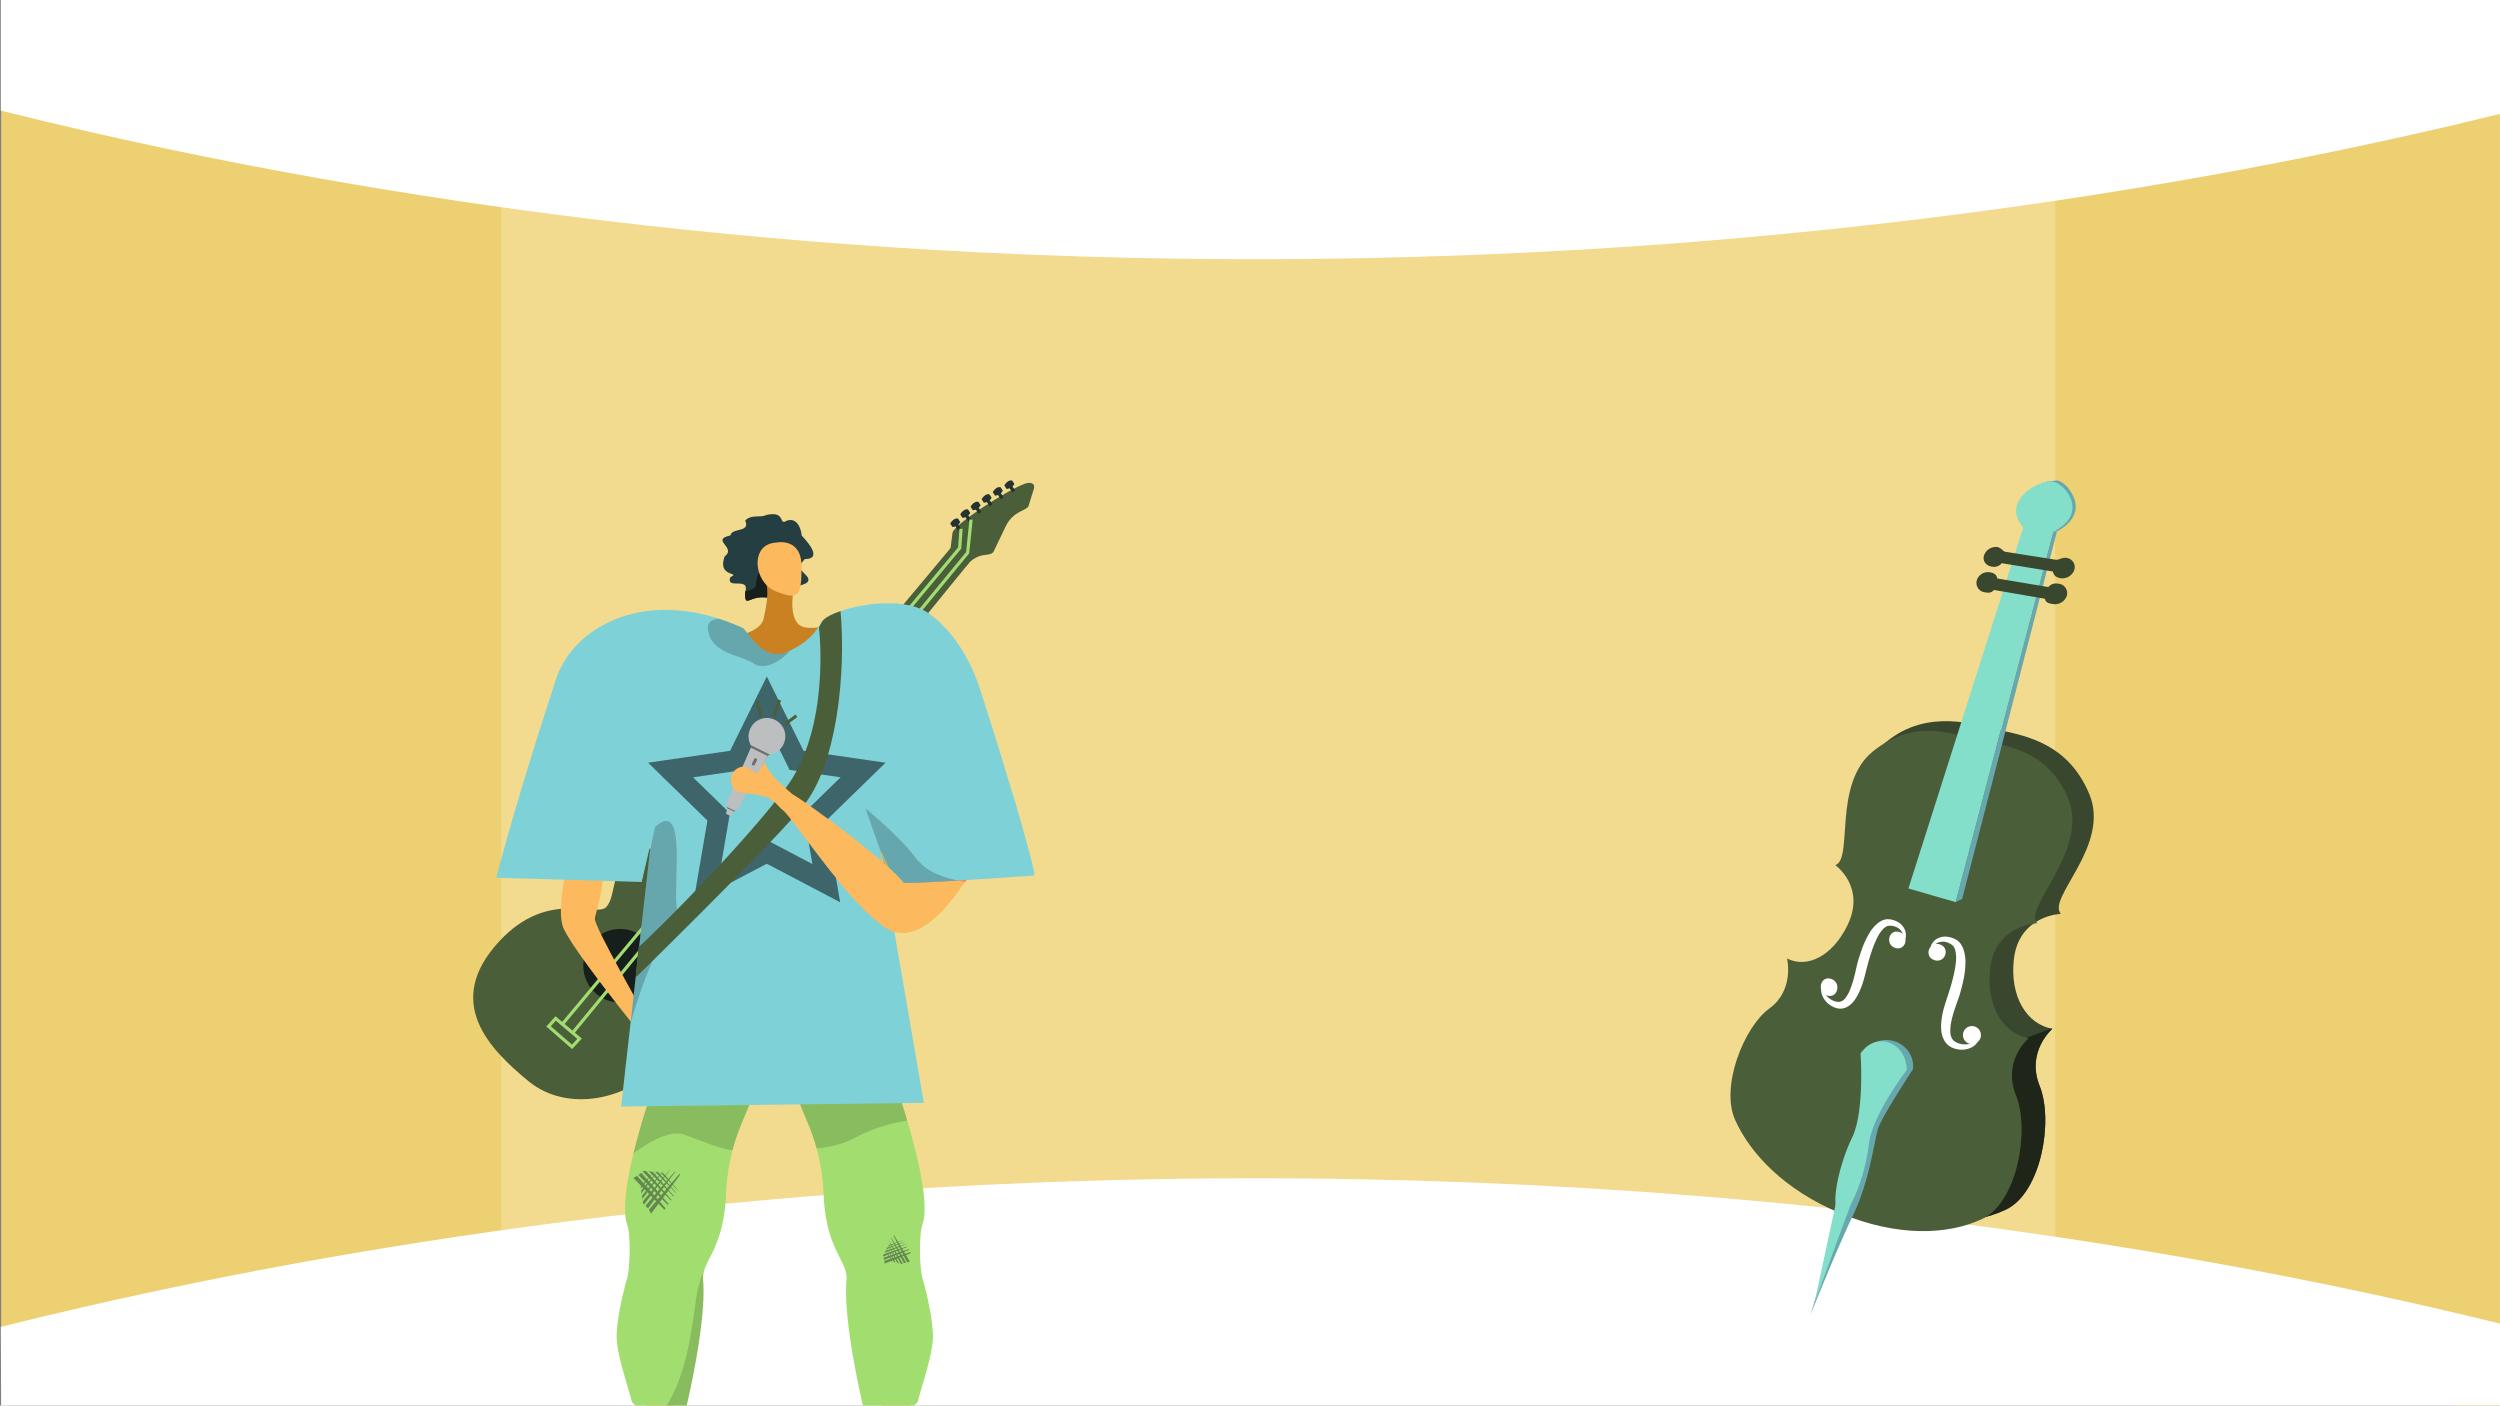 <svg xmlns="http://www.w3.org/2000/svg" xmlns:xlink="http://www.w3.org/1999/xlink" width="1366" height="768" viewBox="0 0 1366 768"><rect x="0" y="0" width="1366" height="768" fill="#808080" stroke="none"/><defs><style>.a,.af,.o,.u{fill:none;}.b{clip-path:url(#a);}.c{fill:#f7d45e;}.d{fill:#ffe182;}.e{fill:#c2c2c2;}.e,.w{opacity:0.2;}.f{fill:#fff;}.g{clip-path:url(#b);}.h{fill:#fcb95d;}.ac,.ad,.h,.i,.j,.k,.m,.o,.p,.q,.r,.s,.t,.u,.v,.w{fill-rule:evenodd;}.i{fill:#a1dd6f;}.ab,.j{opacity:0.15;}.aj,.k{fill:#4a5e3a;}.l,.m{fill:#243330;}.n,.q{fill:#171f1c;}.o{stroke:#a1dd70;stroke-width:1.752px;}.af,.o,.u{stroke-miterlimit:10;}.p{fill:#243e41;}.r{fill:#c98121;}.s{fill:#f7805c;}.t{fill:#7fd1d8;}.u{stroke:#3e6569;stroke-width:11.428px;}.x{fill:#6d6e71;}.y{fill:#bcbec0;}.z{fill:#e6e7e8;}.aa{opacity:0.5;}.ac,.ae{fill:#d1d3d4;}.ad{fill:#36a5ad;}.af{stroke:#4a5e3a;stroke-width:1.678px;}.ag{fill:#66a8ad;}.ah{fill:#39472e;}.ai{fill:#1f2619;}.ak{fill:#83deca;}</style><clipPath id="a"><rect class="a" width="1366" height="768"/></clipPath><clipPath id="b"><rect class="a" width="399" height="539" transform="translate(0 0.439)"/></clipPath></defs><g class="b"><path class="c" d="M1366.449,16.872V775.336l-242.228-67.586-32.991-6.263,1.636-558.092,29.007-38.07Z"/><path class="c" d="M316.745,125.142,300.694,681.513.649,755.911V5.858L299.494,99.429Z"/><path class="d" d="M698.426,88.742H273.818V706.126h849.165V88.742Z"/><path class="e" d="M1122.883,103.978V87.952H273.718v2.622L.549,5.858v742.9l273.169-67.088V699.45h841.85l8.552,1.608L1366.349,768V16.767Z"/><path class="f" d="M.449,60.451c121.657,30.38,335.7,73.888,615,80.372,352.972,8.194,622.429-47.1,751-78.7V-.329H.449Z"/><path class="f" d="M.449,725c121.657-30.38,335.7-73.888,615-80.372,352.972-8.194,622.429,47.1,751,78.7V772.1L.649,774.944Z"/></g><g transform="translate(0 59.561)"><g class="g" transform="translate(223 169)"><g transform="translate(35.552 33.926)"><path class="h" d="M510.74,765.469s-1.184,16.64-2.964,22.042,11.3,3.723,11.876,3.928,10.694-6.465,10.694-6.465-6.478-1.97-4.359-22.555S510.74,765.469,510.74,765.469Z" transform="translate(-286.851 -261.094)"/><path class="h" d="M382.106,766.965s1.185,16.64,2.964,22.043-11.3,3.723-11.875,3.927-10.7-6.465-10.7-6.465,6.478-1.97,4.359-22.555S382.106,766.965,382.106,766.965Z" transform="translate(-272.423 -261.243)"/><path class="i" d="M423.1,579.345c-1.346,6.307-6.61,14.479-10.289,28.506a116.13,116.13,0,0,0-3.572,24.494c-1.159,26.231-10.325,34.086-12.2,42.316a12.581,12.581,0,0,0-.3,3.939c2.052,23.89-9.44,70.728-9.44,70.728s-2.448.209-5.933.324c-8.316.273-22.551-.014-23.717-5.04-1.663-7.135-8.129-25.1-8.129-35.008s4.284-27.3,5.681-31.515,2.311-23.379,0-29.982c-2.635-7.539-.166-23.257,3.542-38.622,4.3-17.8,10.275-35.116,11.939-38.659,0,0,29.8-12.794,36.187-10.332S425.086,570.035,423.1,579.345Z" transform="translate(-271.132 -241.822)"/><path class="i" d="M533.28,709.6c0,9.908-6.466,27.873-8.129,35.008s-29.65,4.716-29.65,4.716-11.491-46.838-9.44-70.728c.872-10.175-11.153-15.942-12.5-46.255a115.349,115.349,0,0,0-3.83-25.467c-3.665-13.436-8.712-21.377-10.03-27.533-1.988-9.31,9.842-16.381,16.229-18.851s36.188,10.332,36.188,10.332a215.532,215.532,0,0,1,7.1,20.83c5.738,19.2,12.075,45.88,8.382,56.45-2.312,6.6-1.4,25.77,0,29.982S533.28,699.7,533.28,709.6Z" transform="translate(-282.066 -241.822)"/><path class="j" d="M424.117,579.345c-1.346,6.307-6.61,14.479-10.289,28.506-7.359-.951-16.878-5.163-26.389-8.54-7.964-2.822-19.592,4.242-27.678,10.175,4.3-17.8,10.275-35.116,11.939-38.659,0,0,29.8-12.794,36.187-10.332S426.1,570.035,424.117,579.345Z" transform="translate(-272.15 -241.822)"/><path class="j" d="M519.218,591.657a89.318,89.318,0,0,0-29.189,9.685c-6.077,3.2-13.155,4.8-20.3,5.537-3.665-13.436-8.712-21.377-10.03-27.533-1.988-9.31,9.842-16.381,16.229-18.851s36.188,10.332,36.188,10.332A215.532,215.532,0,0,1,519.218,591.657Z" transform="translate(-282.066 -241.822)"/><path class="k" d="M385.054,441.364c-6.134-4.818-22.2-16.163-34.813-9.035s-9.35,22.8-14.805,29.418-31.587-10.175-58.571,18.838c-31.064,33.4-5.248,59.217,15.8,76.554,21.663,17.847,56.183,9.951,73.674-11.28,16.6-20.144,3.738-39.7,10.516-47.925s16.949-9.656,21.192-13.868c4.266-4.232,5.421-6.987,2.812-9.136s-8.063,2.178-13.708-3.772c-5.6-5.9-3.474-15.438,1.154-21.056S387.718,443.458,385.054,441.364Z" transform="translate(-262.477 -228.882)"/><path class="k" d="M378.937,434.375l12.357,10.181L544.9,255.932l-9.984-8.225Z" transform="translate(-274.057 -210.752)"/><path class="k" d="M551.847,245.5l1.292-10.1c.559-4.368,30.488-23.788,39.9-26.886,2.618-.861,5.488-.146,4.551,2.869l-2.931,9.427c-.8,2.557-8.306,2.46-12.456,11.1l-6.544,13.631c-1.2,2.49-4.706,1.361-8.265,2.839s-4.779,2.955-6.823,5.268S550.084,249.145,551.847,245.5Z" transform="translate(-291.226 -206.821)"/><rect class="l" width="1.856" height="3.984" transform="matrix(0.841, -0.541, 0.541, 0.841, 292.422, 3.27)"/><path class="m" d="M585.937,211.336a5.252,5.252,0,0,0,4.289-2.7l-1.18-1.836c-.576-.312-2.574-.239-4.3,2.612Z" transform="translate(-294.521 -206.672)"/><rect class="l" width="1.857" height="3.984" transform="matrix(0.841, -0.54, 0.54, 0.841, 286.096, 6.934)"/><path class="m" d="M578.914,215.405a5.257,5.257,0,0,0,4.288-2.7l-1.181-1.838c-.575-.312-2.573-.239-4.3,2.612Z" transform="translate(-293.823 -207.076)"/><rect class="l" width="1.856" height="3.984" transform="translate(280.006 10.808) rotate(-32.695)"/><path class="m" d="M572.151,219.707a5.249,5.249,0,0,0,4.288-2.7l-1.179-1.837c-.577-.313-2.574-.238-4.3,2.613Z" transform="translate(-293.15 -207.504)"/><rect class="l" width="1.856" height="3.984" transform="matrix(0.842, -0.54, 0.54, 0.842, 273.979, 14.903)"/><path class="m" d="M565.458,224.253a5.252,5.252,0,0,0,4.288-2.7l-1.179-1.837c-.576-.312-2.575-.239-4.3,2.613Z" transform="translate(-292.485 -207.956)"/><rect class="l" width="1.856" height="3.984" transform="translate(268.32 19.07) rotate(-32.695)"/><path class="m" d="M559.175,228.881a5.254,5.254,0,0,0,4.288-2.7l-1.179-1.837c-.576-.313-2.575-.239-4.3,2.612Z" transform="translate(-291.86 -208.416)"/><rect class="l" width="1.857" height="3.984" transform="translate(262.849 24.076) rotate(-32.708)"/><path class="m" d="M553.1,234.439a5.246,5.246,0,0,0,4.287-2.7l-1.179-1.837c-.575-.313-2.573-.238-4.3,2.613Z" transform="translate(-291.256 -208.969)"/><circle class="n" cx="20.105" cy="20.105" r="20.105" transform="translate(60.152 245.087)"/><g transform="translate(41.192 21.421)"><path class="o" d="M534.377,236.015l-.75,10.529L316.138,507.191" transform="translate(-309.005 -231.011)"/><path class="o" d="M322.476,511.276,538.62,248.549l1.857-18.091" transform="translate(-309.635 -230.458)"/><path class="o" d="M312.075,533.111l13.065,11.082-4.082,4.451L308.217,537.47Z" transform="translate(-308.217 -260.552)"/></g><path class="h" d="M319.021,440.082c-.339,1.016-5.421,22.714-2.371,32.534s39.3,55.224,46.42,63.356c0,0-2.182-14.266-2.139-15.281s-26.829-47.183-26.7-52.147c.042-1.694,3.816-11.181,5.149-28.462S319.021,440.082,319.021,440.082Z" transform="translate(-267.767 -229.117)"/><path class="p" d="M458.686,251.685c-3.78,4.942-4.82,3.01,1.345,9.567,2.777,4.257-3.817,4.318-8.5,6.569a8.947,8.947,0,0,0-2.655,1.81c-2.324,2.006-6.961,2.435-11.364,3.083-9.37-1.125-11.646,6.313-11.377-3.083.037-.122.086-.244.111-.367,2.3-7.939-10.875-.661-8.184-7.719,6.154-2.789-7.535.269-3.083-11.364,6.557-4.894-8.012-8.943,3.083-11.377.722-4.367,11.035-1.456,8.074-8.074,2.961-3.56,8.551-1.517,11.377-3.083,11.291-2.545,6.557,6.055,11.364,3.083,6.373-2.153,8.037,6.067,8.086,8.074C460.619,242.744,468.436,251.685,458.686,251.685Z" transform="translate(-277.518 -208.71)"/><path class="q" d="M452.9,270.667a8.947,8.947,0,0,0-2.655,1.81c-2.324,2.006-6.96,2.435-11.364,3.083-9.37-1.125-11.646,6.313-11.377-3.083.037-.122.086-.244.111-.367,3.07-.575,5.884-1.7,5.883-4.123,0-10.954,12.976-12.191,12.976-12.191s3.526,7.445,3.746,8.252C450.327,264.465,451.587,267.56,452.9,270.667Z" transform="translate(-278.884 -211.557)"/><path class="r" d="M403.766,299.291s28.985-.413,31.469-11.593,2.9-17.278,0-23.752,16.562,7.19,16.562,7.19-2.07,8.695,0,15.32,6.625,6.759,13.664,6.071,0,21.671,0,21.671-25.215,2.735-27.1,3.645-27.97.332-29.212,0S403.766,299.291,403.766,299.291Z" transform="translate(-276.526 -212.194)"/><path class="s" d="M394.068,495c1.178.089,6.794-2.275,15.774,3.422S428,513.019,434.8,511.65s2.243-9.116-1.688-10.817c-3.538-1.531-10.221-3.522-8.773-6.062s4.6-2.252,7.774.009,5.71.083,4.621-1.185-8.964-5.787-10.864-6.167c-1.4-.281-7.792,1.643-11.146.831s-16.684-5.232-16.684-5.232Z" transform="translate(-275.562 -234.151)"/><path class="h" d="M444.968,244.41s14.078-3.3,14.078,13.091-1.656,18.465-14.078,13.5S430.889,245.153,444.968,244.41Z" transform="translate(-279.634 -210.397)"/><path class="t" d="M570.537,428.787l-.245.022c-2.217.209-19.325,1.8-36.757,3.255-1.887.158-3.781.317-5.66.468-4.111.331-8.15.647-11.924.928-10.138.749-18.368,1.231-20.953,1.058l-3.909-8.69-3.305-7.351-1.512-3.363.144,1.483,1.044,6.063,6.531,37.974,16.1,93.56-165.389,2,5.162-45.772,2.787-24.712,1.907-16.869,6-53.181.447-3.939L355.955,433.5l-79.44-2.311s9.238-37.2,32.653-108.543c8.663-26.411,43.317-47.673,88.988-32.963a119.8,119.8,0,0,1,13.047,5.069c2.246,1.022,10.836,19.311,24.732,12.874.3-.137.591-.274.879-.418,12.686-6.12,15.588-13.1,17.669-15.971,0-.007.007-.014.014-.022.072-.086.137-.172.2-.258,1.462-1.843,5.019-3.795,9.886-5.451,13.22-4.5,36.159-7.194,48.048,1.151S535.476,310.166,541.678,331c10.419,32,21.695,69.389,26.893,89.887.086.339.166.663.245.98C569.91,426.253,570.537,428.787,570.537,428.787Z" transform="translate(-263.873 -214.087)"/><path class="h" d="M525.657,436.136c-1.519,1.285-2.235,3.375-12.472,6.725-4.517-7.223-46.723-39.988-60.712-48.4-3.113-2.688-7.116-6.186-8.462-7.54-2.312-2.327-6.417-7.569-6.332-8.928s-6.728-6.8-8.3-7.066-2.088,2.872,1.313,4.339,4.635,4.62,3.283,7.047-4.722-2.98-8.385-2.88-8.376,3.924-6.141,10.121,9.13,3.093,18.7,6.337c4.379,1.483,6.088,4.918,8.826,7.074,6.374,5.02,32.988,47.33,54.909,63.433s43.632-24.235,46.146-25.307C548.041,441.09,527.176,434.851,525.657,436.136Z" transform="translate(-278.028 -223.003)"/><path class="u" d="M434.812,339.96l16.253,32.932,36.342,5.281-26.3,25.634,6.208,36.2-32.505-17.089L402.306,440l6.208-36.2-26.3-25.634,36.342-5.281Z" transform="translate(-274.383 -219.925)"/><path class="v" d="M560.685,450.3c-.583.742-1.325,1.764-2.21,2.981Z" transform="translate(-291.909 -230.897)"/><path class="w" d="M372.694,485.34c-4.493,5.617-11.4,27.21-14.732,38.212l10.692-94.762,2.773-12.32c17.28-15.5,9.907,29.737,11.686,43.46S378.793,477.715,372.694,485.34Z" transform="translate(-271.971 -227.215)"/><path class="w" d="M449.576,308.136c-4.112,5.328-13.731,10.808-19.253,7.193-8.151-5.328-22.724-5.335-25.266-17.784-1.008-4.925,1.937-6.653,5.861-6.934a119.8,119.8,0,0,1,13.047,5.069C426.21,296.7,434.8,314.99,448.7,308.554,448.992,308.417,449.287,308.28,449.576,308.136Z" transform="translate(-276.634 -215.018)"/><path class="k" d="M451.571,393.775c-22.185,25.633-90.514,92.407-90.514,92.407l1.548-16.553c.115-.1.23-.209.359-.316,9.3-8.31,55.1-53.743,79.865-86.331,25.108-33.027,18.382-88.1,18.382-88.1s.663-1.354,1.678-3.183c0-.007.007-.014.014-.022.072-.086.137-.172.2-.258,1.462-1.843,5.019-3.795,9.886-5.451C475.986,318.627,471.421,370.842,451.571,393.775Z" transform="translate(-272.279 -214.557)"/><g transform="translate(138.103 129.814)"><path class="x" d="M429.429,367.273l.081,1.417-13.062,32.247.2.964L420,403.561l1.361-.461,17.315-29.864,1.177-.792s-.578-3.9-.471-4.118S429.429,367.273,429.429,367.273Z" transform="translate(-415.89 -352.455)"/><path class="y" d="M420.161,403.118l-3.206-1.591a1.735,1.735,0,0,1-.819-2.251l13.328-30.43,9.161,4.547-16.178,29.016A1.734,1.734,0,0,1,420.161,403.118Z" transform="translate(-415.845 -352.612)"/><path class="y" d="M418.082,409.744l-2.253-1.118.759-2.9,3.345,1.661Z" transform="translate(-415.829 -356.279)"/><path class="y" d="M444.131,351.944l-.179-.088a9.918,9.918,0,0,0-13.293,4.474l-.089.179a9.9,9.9,0,0,0,.16,9.128l10.42,5.172a9.9,9.9,0,0,0,7.367-5.393l.089-.179A9.918,9.918,0,0,0,444.131,351.944Z" transform="translate(-417.191 -350.819)"/><g transform="translate(13.809 21.637)"><rect class="z" width="4.408" height="1.773" rx="0.886" transform="translate(0 3.948) rotate(-63.603)"/><rect class="x" width="4.408" height="1.773" rx="0.886" transform="translate(0 3.948) rotate(-63.603)"/></g><path class="s" d="M522.808,449.715a10.272,10.272,0,0,1,.712.98Z" transform="translate(-426.466 -360.653)"/><path class="h" d="M544.594,446.092c-7.431,10.21-25,34.021-42.7,21.01-21.924-16.1-48.537-58.415-54.909-63.434-2.743-2.152-4.45-5.587-8.827-7.07a44.3,44.3,0,0,0-10.613-1.908c-.144-.007-.287-.022-.431-.043-2.845-.281-5.055-.684-6.495-2.347a4.547,4.547,0,0,1-.475-.62,6.838,6.838,0,0,1-.691-1.418c-2.153-5.976,2.138-9.741,5.738-10.094.115-.014.238-.022.353-.029h.05c1.577-.043,3.1.936,4.428,1.865a2.841,2.841,0,0,0,.777.547c1.159.814,2.124,1.4,2.794.922a1.3,1.3,0,0,0,.389-.454,3.981,3.981,0,0,0,.324-.771,4.189,4.189,0,0,0,.137-.6,3.8,3.8,0,0,0,.561-.922l.022-.022a.1.1,0,0,0-.014.043c.022-.036.036-.065.05-.094s.022-.022.043-.043c.043-.057.094-.107.144-.165q.108-.119.238-.238c.094-.108.2-.209.3-.31.151-.144.3-.288.439-.432a7.863,7.863,0,0,0,1.173-1.462,1.239,1.239,0,0,1,.274.692c-.079,1.361,4.025,6.6,6.335,8.928,1.346,1.354,5.35,4.853,8.461,7.539,10.1,6.077,34.921,24.855,49.631,37.535,1.62,6.977,3.931,17.215,3.708,18.217-.338,1.526,12.032.676,13.385,1.015C520.106,452.161,535.795,448.633,544.594,446.092Z" transform="translate(-416.132 -353.523)"/><path class="s" d="M558.455,448.27a1.3,1.3,0,0,0-.359.288h-.007a9.759,9.759,0,0,0-.872,1.029c-1.13-.2-2.426-.447-3.83-.748-4.5.266-8.885.518-12.867.72-8.157.411-14.623.648-16.921.49v-.007c10.239-3.348,10.952-5.437,12.471-6.725a2.906,2.906,0,0,1,1.707-.13C543.105,443.683,558.455,448.27,558.455,448.27Z" transform="translate(-426.545 -359.999)"/><path class="t" d="M591.106,433.181c-.079-.317-.159-.641-.245-.98-2.3-9.089-5.805-21.5-9.895-35.287-7.269.322-14.644-.313-21.851-.674-13.737-.688-27.7-1.839-41.438-.82a9.279,9.279,0,0,1-1.459-.019,19.507,19.507,0,0,1-9.348,3.419,22.029,22.029,0,0,1-6.185-.252c.173,1.037.324,2.087.425,3.147.367,1.476.777,2.952,1.209,4.428,1.209,4.162,2.592,8.294,3.781,12.391.864,2.981,1.756,5.969,2.477,9l.065.281.065.094a.022.022,0,0,0,.007.014l1.361,1.865,10.534,14.487.712.98v.007c2.3.158,8.763-.079,16.921-.49,3.982-.2,8.367-.454,12.867-.72l4.7-.281h.007c18.367-1.131,37.009-2.463,37.009-2.463s-.086-.41-.245-1.188C592.3,438.8,591.8,436.414,591.106,433.181Z" transform="translate(-424.266 -355.214)"/><path class="w" d="M535.476,439.461a21.645,21.645,0,0,1-4.947-3.924,15.061,15.061,0,0,0-1.834-1.686h0c-7.721-11.472-28.237-28.172-28.237-28.172l8.226,23.29a.022.022,0,0,0,.007.014c.05.23.7,2.93,1.526,6.466a96.749,96.749,0,0,1,10.368,9.886l.712.98v.007c2.3.158,8.763-.079,16.921-.49,3.982-.2,8.367-.454,12.867-.72C546.3,444.069,540.286,442.341,535.476,439.461Z" transform="translate(-424.244 -356.274)"/></g><g class="aa" transform="translate(87.576 376.052)"><g transform="translate(4.036)"><path class="l" d="M385.694,627.509l-.628.736-6,7.034-10.039,11.772c.277.413.543.839.792,1.281.161.285.316.572.467.861,2.25-3.012,5.42-7.258,8.613-11.534,2.586-3.478,5.185-6.975,7.318-9.843Z" transform="translate(-364.685 -624.569)"/><path class="l" d="M383.075,625.881l-2.267,2.658-4.786,5.613-8.975,10.521a15.208,15.208,0,0,1,1.282,1.507l7.561-10.127,6.555-8.816.883-1.2Z" transform="translate(-364.488 -624.407)"/><path class="l" d="M366.152,643.8c2.7-3.609,13.3-17.8,14.526-19.542l-.019-.013L365.507,642l.01,1.272Q365.842,643.527,366.152,643.8Z" transform="translate(-364.334 -624.244)"/><path class="l" d="M377.243,624.57c-.249.445-12.188,16.4-12.188,16.4l-.019-2.1Z" transform="translate(-364.288 -624.276)"/><path class="l" d="M374.184,624.828c-.2.355-9.733,13.1-9.733,13.1l-.019-1.677Z" transform="translate(-364.228 -624.302)"/><path class="l" d="M372,624.758c-.159.283-7.775,10.465-7.775,10.465l-.016-1.339Z" transform="translate(-364.205 -624.295)"/></g><g transform="translate(0 1.1)"><path class="l" d="M377.249,646.338l-15.562-17.747q-.969.636-1.964,1.231c4.527,4.638,11.183,11.453,16.938,17.329Q376.954,646.744,377.249,646.338Z" transform="translate(-359.723 -625.776)"/><path class="l" d="M379.235,643.837l-14.946-17.046q-.778.589-1.581,1.136c3.8,3.895,10.651,10.91,16.111,16.482Z" transform="translate(-360.02 -625.597)"/><path class="l" d="M381.106,641.464,367.36,625.787l-1.312-.322q-.336.285-.68.559c2.622,2.687,10.218,10.471,15.467,15.822Z" transform="translate(-360.284 -625.465)"/><path class="l" d="M382.853,639.465l-11.589-13.218-2.341-.575s8.65,8.87,13.748,14.062Z" transform="translate(-360.638 -625.486)"/><path class="l" d="M384.449,637.64l-9.812-11.19-1.871-.458s7.6,7.8,11.568,11.829Z" transform="translate(-361.02 -625.517)"/><path class="l" d="M385.852,636.354l-8.231-9.387-1.5-.367s6.6,6.767,9.632,9.848C385.788,636.416,385.82,636.385,385.852,636.354Z" transform="translate(-361.354 -625.578)"/></g></g><g class="aa" transform="translate(223.889 412.452)"><g transform="translate(1.1)"><path class="l" d="M517.488,664.9l.279.547,2.667,5.225,4.462,8.746c.31-.062.624-.114.944-.153.206-.026.412-.047.619-.065l-4.67-7.853-3.992-6.683Z" transform="translate(-512.823 -664.663)"/><path class="l" d="M515.88,666.094l1.008,1.975,2.127,4.17L523,680.058a9.685,9.685,0,0,1,1.2-.386c-.974-1.637-2.531-4.254-4.1-6.894l-3.576-5.986-.486-.808Z" transform="translate(-512.663 -664.794)"/><path class="l" d="M522.249,680.438c-1.46-2.459-7.2-12.122-7.928-13.266l-.012.008,6.73,13.2.747.3C521.94,680.6,522.093,680.515,522.249,680.438Z" transform="translate(-512.507 -664.912)"/><path class="l" d="M513.592,669.454c.2.254,6.655,11.132,6.655,11.132l-1.236-.5Z" transform="translate(-512.436 -665.139)"/><path class="l" d="M512.933,671.469c.159.2,5.315,8.89,5.315,8.89l-.988-.4Z" transform="translate(-512.37 -665.34)"/><path class="l" d="M512.308,672.861c.128.162,4.246,7.1,4.246,7.1l-.79-.316Z" transform="translate(-512.308 -665.478)"/></g><g transform="translate(0 2.729)"><path class="l" d="M526.081,674.872l-14.187,4.812q.138.723.244,1.451c3.82-1.527,9.433-3.774,14.276-5.72Z" transform="translate(-511.166 -668.407)"/><path class="l" d="M525.087,673.146l-13.626,4.621q.155.6.282,1.2c3.207-1.282,8.985-3.594,13.579-5.441Z" transform="translate(-511.123 -668.235)"/><path class="l" d="M524.126,671.495l-12.532,4.25-.508.691c.058.178.111.357.163.535,2.213-.883,8.622-3.446,13.035-5.223Z" transform="translate(-511.086 -668.071)"/><path class="l" d="M523.36,670.043l-10.565,3.582-.906,1.233s7.3-2.916,11.586-4.643Z" transform="translate(-511.166 -667.927)"/><path class="l" d="M522.678,668.752l-8.944,3.033-.723.986s6.418-2.564,9.746-3.908C522.73,668.827,522.7,668.789,522.678,668.752Z" transform="translate(-511.277 -667.798)"/><path class="l" d="M522.265,667.693l-7.5,2.545-.578.788s5.571-2.224,8.114-3.254Z" transform="translate(-511.394 -667.693)"/></g></g><path class="ab" d="M399.638,691.24c2.052,23.89-9.44,70.728-9.44,70.728s-2.448.209-5.933.324c.05-.5-5.9-.45-5.571-.914,13.723-19.187,15.755-53.875,17.662-62.77.439-2.048,1.517-8.283,3.577-11.307A12.581,12.581,0,0,0,399.638,691.24Z" transform="translate(-274.032 -254.462)"/><g transform="translate(214.314 521.114)"><path class="ac" d="M565.255,807.406c-6.134.821-18.547-.115-27.576-.619h-.007c-.288-.022-.555-.036-.829-.05-4.709-.252-8.366-.367-9.489-.007-.122.042-.274.079-.454.122-.447.108-1.065.231-1.822.346-6.811,1.059-24.4,2.11-24.618-3.175a12.974,12.974,0,0,1,.288-3.031c.043-.215.086-.431.144-.648.007-.014.007-.022.014-.036.065-.288.137-.584.223-.879.007-.007.007-.007.007-.014,1.555-5.457,5.321-11.225,6.156-10.728,11.175,6.652,22.1-1.218,24.359-3.01.281-.223.425-.353.425-.353s.424.029,1.231.108c.439.05,1,.115,1.663.195.359.043.748.093,1.173.15.144.022.288.036.432.065q.517.065,1.1.151c.187.029.375.058.575.094h.007c1.059.166,2.24.367,3.543.612.813.151,1.663.317,2.563.5,1.354.274,2.808.6,4.349.958.144.043.3.094.44.144.771.238,1.526.5,2.268.777a47.394,47.394,0,0,1,7.092,3.3l.007.007C568.978,798.37,572.823,806.4,565.255,807.406Z" transform="translate(-500.453 -785.323)"/><path class="ad" d="M558.556,792.386a14.671,14.671,0,0,0-10.52,10.692s-4.81-.885-10.26-1.685c-.468-.065-.951-.13-1.433-.195-.872-.123-1.757-.245-2.636-.353-.756-.093-1.5-.179-2.232-.258-4.046-.432-7.546-.591-8.683-.05-3.082,1.454-22.221,5.09-22.012.453a2.3,2.3,0,0,1,.144-.648c.007-.014.007-.022.014-.036a5.424,5.424,0,0,0,.223-.879c.007-.007.007-.007.007-.014,1.555-5.457,5.321-11.225,6.156-10.728,11.175,6.652,22.1-1.218,24.358-3.01.281-.223.425-.353.425-.353s.424.029,1.231.108c.439.05,1,.115,1.663.195.359.043.748.093,1.173.15.144.022.288.036.432.065q.517.065,1.1.151c.187.029.375.058.575.094h.007c1.059.166,2.24.367,3.543.612.813.151,1.663.317,2.563.5,1.354.274,2.808.6,4.349.958.144.043.3.094.44.144.771.238,1.526.5,2.268.777a47.4,47.4,0,0,1,7.092,3.3Z" transform="translate(-500.486 -785.323)"/><g transform="translate(29.896 0.303)"><path class="ae" d="M540.98,786.026c-.209.195-.5.476-.865.843a21.423,21.423,0,0,0-3.383,4.327,10.159,10.159,0,0,0-.785,1.685c-.079.223-.144.453-.2.684l-2.095-.511a10.959,10.959,0,0,1,1.094-2.722v-.007a16.1,16.1,0,0,1,1.015-1.619,23.929,23.929,0,0,1,2.513-3.046c.359.043.748.093,1.173.15.144.022.288.036.432.065Q540.4,785.939,540.98,786.026Z" transform="translate(-533.65 -785.659)"/></g><g transform="translate(36.779 1.375)"><path class="ae" d="M548.428,787.353c-1.2,1.131-4.291,4.285-5.032,7.352l-2.1-.512c.7-2.88,2.974-5.666,4.572-7.344C546.678,787,547.529,787.167,548.428,787.353Z" transform="translate(-541.293 -786.85)"/></g><g transform="translate(44.339 2.981)"><path class="ae" d="M556.32,789.41c-1.4,1.4-3.881,4.162-4.536,6.87l-2.1-.512c.663-2.765,2.786-5.443,4.363-7.135C554.822,788.871,555.578,789.136,556.32,789.41Z" transform="translate(-549.688 -788.633)"/></g><g transform="translate(23.606)"><path class="y" d="M536.281,800.846a8.868,8.868,0,0,1-1.7,1.1,12.343,12.343,0,0,0-5.076,4.91c-1.274,2.218-1.671,4.451-1.224,5.624l-1.346.511c-.533-1.4-.274-3.571.748-5.789a13.926,13.926,0,0,1,6.25-6.544c.036-.022.079-.043.115-.065,3.586-1.865,3-4,1.2-7.74q-.151-.324-.324-.67c-.2-.411-.4-.828-.6-1.245-.1-.216-.195-.432-.281-.641a5.078,5.078,0,0,1-.216-3.888,3.307,3.307,0,0,1,.425-.727c.281-.223.425-.353.425-.353s.424.029,1.231.108l.195.568a1.836,1.836,0,0,0-.965.987,2.893,2.893,0,0,0-.079,1.685,7.092,7.092,0,0,0,.562,1.648l.411.843c.065.13.122.259.186.382C537.829,794.834,539.486,798.225,536.281,800.846Z" transform="translate(-526.666 -785.323)"/></g><g transform="translate(35.556 0.518)"><path class="y" d="M545.4,793.847a26.98,26.98,0,0,1-1.836,3.651,19.485,19.485,0,0,0-1.893,3.953,6.212,6.212,0,0,0,.568,5.048l-.633.346H541.6l-.627.338c-.072-.13-.137-.259-.2-.388a7.493,7.493,0,0,1-.532-5.538,19.944,19.944,0,0,1,2.073-4.471,24.534,24.534,0,0,0,1.743-3.449,3.879,3.879,0,0,0,.245-1.2,4.417,4.417,0,0,0-.842-2.664,10.077,10.077,0,0,0-2.715-2.585c-.345-.231-.568-.36-.583-.367l.346-.627q.517.065,1.1.151c.187.029.375.058.575.094h.007a11.608,11.608,0,0,1,2.2,2.132,6.935,6.935,0,0,1,1.116,2.073A5.156,5.156,0,0,1,545.4,793.847Z" transform="translate(-539.936 -785.898)"/></g></g><g transform="translate(51.138 523.577)"><path class="ac" d="M323.222,810.142c6.135.82,18.548-.115,27.577-.62h.007c.287-.022.554-.036.828-.05,4.709-.252,8.366-.367,9.49-.007.122.043.273.079.453.122.447.108,1.066.231,1.822.346,6.812,1.058,24.4,2.109,24.618-3.175a12.965,12.965,0,0,0-.288-3.031c-.043-.216-.086-.432-.144-.648-.007-.014-.007-.022-.014-.036-.065-.288-.137-.583-.223-.878-.007-.007-.007-.007-.007-.014-1.555-5.458-5.321-11.226-6.156-10.728-11.174,6.653-22.1-1.217-24.358-3.01-.281-.223-.425-.353-.425-.353s-.425.029-1.231.108c-.439.05-1,.115-1.663.195-.36.043-.749.094-1.173.151-.144.022-.288.036-.432.065q-.519.065-1.1.151c-.187.029-.375.058-.576.094h-.007c-1.058.166-2.24.367-3.543.612-.813.151-1.663.317-2.563.5-1.354.274-2.808.6-4.349.957-.144.043-.3.094-.439.144-.77.238-1.526.5-2.268.778a47.182,47.182,0,0,0-7.093,3.3l-.007.007C319.5,801.105,315.654,809.133,323.222,810.142Z" transform="translate(-319.262 -788.058)"/><path class="ad" d="M331.134,795.122a14.668,14.668,0,0,1,10.52,10.692s4.81-.885,10.261-1.684c.467-.065.95-.13,1.433-.195.871-.122,1.756-.245,2.635-.353.756-.094,1.5-.18,2.232-.259,4.047-.432,7.546-.591,8.684-.05,3.082,1.454,22.22,5.091,22.011.454a2.3,2.3,0,0,0-.144-.648c-.007-.014-.007-.022-.014-.036a5.413,5.413,0,0,1-.223-.878c-.007-.007-.007-.007-.007-.014-1.555-5.458-5.321-11.226-6.156-10.728-11.174,6.653-22.1-1.217-24.358-3.01-.281-.223-.425-.353-.425-.353s-.425.029-1.231.108c-.439.05-1,.115-1.663.195-.36.043-.749.094-1.173.151-.144.022-.288.036-.432.065q-.519.065-1.1.151c-.187.029-.375.058-.576.094H351.4c-1.058.166-2.24.367-3.543.612-.813.151-1.663.317-2.563.5-1.354.274-2.808.6-4.349.957-.144.043-.3.094-.439.144-.77.238-1.526.5-2.268.778a47.182,47.182,0,0,0-7.093,3.3Z" transform="translate(-320.442 -788.058)"/><g transform="translate(31.537 0.303)"><path class="ae" d="M354.281,788.761c.208.195.5.475.864.842a21.486,21.486,0,0,1,3.384,4.327,10.259,10.259,0,0,1,.784,1.685c.079.223.144.454.2.684l2.1-.511a10.992,10.992,0,0,0-1.1-2.721v-.007a15.954,15.954,0,0,0-1.015-1.62,24,24,0,0,0-2.513-3.046c-.36.043-.749.094-1.173.151-.144.022-.288.036-.432.065Q354.864,788.675,354.281,788.761Z" transform="translate(-354.281 -788.394)"/></g><g transform="translate(24.848 1.375)"><path class="ae" d="M346.853,790.089c1.2,1.13,4.291,4.284,5.033,7.351l2.1-.511c-.7-2.88-2.974-5.666-4.572-7.344C348.6,789.736,347.753,789.9,346.853,790.089Z" transform="translate(-346.853 -789.585)"/></g><g transform="translate(17.792 2.981)"><path class="ae" d="M339.018,792.146c1.4,1.4,3.881,4.162,4.536,6.869l2.095-.512c-.662-2.765-2.786-5.443-4.363-7.135C340.516,791.606,339.759,791.872,339.018,792.146Z" transform="translate(-339.018 -791.368)"/></g></g><g transform="translate(155.162 119.966)"><line class="af" x1="2.054" y1="8.719" transform="translate(0 0.405)"/><line class="af" y1="8.862" x2="2.836" transform="translate(9.391)"/><line class="af" y1="4.512" x2="6.069" transform="translate(15.392 8.64)"/></g></g></g></g><path class="ag" d="M1123.957,290.3s16.182-7.348,7.834-21.076c0,0-2.6-5.107-7.5-6.746l-6.141.7,3.548,27.455Z"/><path class="ah" d="M1114.472,593.385c-7.59-18.866,6.951-31.255,6.951-31.255-14.034-2.484-23.261-17.591-21.082-37.692,2.644-24.425,25.726-25.1,25.726-25.1-7.882-8.6,27.268-37.147,15.564-65.347-11.426-27.543-34.166-31.721-48.425-34.961-14-3.184-39.765-12.066-62.292,6.132-22.036,17.8-5.23,59.346-15.175,62.424,0,0,16.827,11.821,6.716,32.762-8.242,17.075-28.84,35.555-42.791,45.638-13.757,9.944-26.831,42.664-18.637,60.88,8.341,18.542,27.023,38.17,57.052,50.792,31.345,13.17,59.088,12.137,77.91,3.289C1115.176,651.928,1122.17,612.544,1114.472,593.385Z"/><path class="ai" d="M1095.986,660.947c-18.818,8.845-46.563,9.88-77.908-3.292-30.03-12.62-48.712-32.247-57.053-50.792-6.217-13.829-.181-36.014,9.11-50.251l119.358,17.112L1120.774,562q.322.069.649.124s-14.542,12.391-6.951,31.254C1122.172,612.547,1115.178,651.929,1095.986,660.947Z"/><path class="aj" d="M1101.528,598.485c-7.59-18.866,6.951-31.254,6.951-31.254-14.034-2.484-23.261-17.592-21.083-37.693,2.645-24.424,25.726-25.1,25.726-25.1-7.881-8.6,28.61-39.965,16.905-68.164-11.425-27.544-35.506-28.9-49.766-32.144-13.995-3.184-34.4-11.748-56.924,6.45-22.037,17.8-10.6,59.028-20.543,62.106,0,0,16.828,11.821,6.716,32.762-8.241,17.075-22.159,23.847-33.071,18.258,0,0,4.232,17.3-9.719,27.38-13.757,9.944-26.831,42.664-18.637,60.88,8.34,18.542,27.023,38.17,57.052,50.793,31.344,13.17,59.087,12.136,77.909,3.288C1102.232,657.029,1109.226,617.644,1101.528,598.485Z"/><path class="ag" d="M1068.558,492.916l3.557-1.744L1123.957,290.3l-2.256.335Z"/><path class="f" d="M1041.127,513.047c.053-.2.107-.4.147-.624a7.869,7.869,0,0,0-.716-4.932,8.978,8.978,0,0,0-2.036-2.639,10.262,10.262,0,0,0-3.229-1.852,10.984,10.984,0,0,0-1.874-.542l-.48-.112-.689-.046-.88-.043a3.948,3.948,0,0,0-1.167.143c-.429.1-.868.2-1.3.332a16.884,16.884,0,0,0-2,1.052,19.526,19.526,0,0,0-5.621,6.352,47.013,47.013,0,0,0-3.645,7.66c-1,2.674-1.875,5.424-2.648,8.191-.737,2.8-1.267,5.629-1.958,8.14a51.224,51.224,0,0,1-2.415,7.284c-1,2.146-2.138,4.2-3.587,5.181a4,4,0,0,1-2.234.824,7.085,7.085,0,0,1-2.612-.443,10.445,10.445,0,0,1-4.229-2.931c-.1-.123-.191-.256-.289-.393a5.223,5.223,0,0,0,.581.266c5.881,1.994,8.145-7.1,2.283-9.044-4.059-1.35-6.375,2.581-5.473,5.769a8.821,8.821,0,0,0,1.2,4.521,12.03,12.03,0,0,0,4.731,4.655,10.613,10.613,0,0,0,3.856,1.279,7.542,7.542,0,0,0,4.462-.948c2.736-1.485,4.365-3.941,5.727-6.415a41.494,41.494,0,0,0,3.176-7.947c.841-2.825,1.415-5.543,2.166-8.182.684-2.681,1.457-5.324,2.338-7.856a59.341,59.341,0,0,1,2.909-7.2,18.661,18.661,0,0,1,3.851-5.462c.363-.325.755-.5,1.118-.79a2.07,2.07,0,0,0,.423-.17c.16-.057.2-.216.561-.211l.877-.082.216-.025.082-.008.247.023a7.431,7.431,0,0,1,1.432.186,6.994,6.994,0,0,1,4.262,2.5,6.716,6.716,0,0,1,.992,1.8,5,5,0,0,0-1.9-1.052c-5.751-1.761-7.91,6.894-2.182,8.684C1039.311,519.095,1041.524,515.94,1041.127,513.047Zm-1.694,2.971a7.579,7.579,0,0,0,.675-.787,6.252,6.252,0,0,0,.944-1.89,6.252,6.252,0,0,1-.944,1.89A7.579,7.579,0,0,1,1039.433,516.018Z"/><path class="f" d="M1056.986,524.623c5.944,1.851,8.828-6.791,2.855-8.619a5.029,5.029,0,0,0-2.206-.2,6.514,6.514,0,0,1,1.831-.957,7.259,7.259,0,0,1,5.073.323,8.369,8.369,0,0,1,1.354.669l.224.12.072.063.185.144.716.582c.327.207.269.363.383.5a2.162,2.162,0,0,0,.276.393c.165.459.411.838.549,1.329a19.494,19.494,0,0,1,.377,6.954,60.114,60.114,0,0,1-1.433,7.907c-.632,2.7-1.42,5.427-2.306,8.131-.8,2.713-1.8,5.38-2.636,8.3a42.639,42.639,0,0,0-1.615,8.741c-.172,2.97-.105,6.095,1.48,9.135a9.348,9.348,0,0,0,3.435,3.748,11.974,11.974,0,0,0,4.194,1.477,12.183,12.183,0,0,0,6.975-.817,8.234,8.234,0,0,0,3.714-3.1,4.912,4.912,0,1,0-4.836.686,6.047,6.047,0,0,0,.691.166c-.166.049-.32.1-.492.142a11.073,11.073,0,0,1-5.523-.308,8.266,8.266,0,0,1-2.6-1.349,4.875,4.875,0,0,1-1.54-2.171c-.736-1.779-.6-4.266-.294-6.74a50.819,50.819,0,0,1,1.936-7.755c.787-2.585,1.9-5.339,2.816-8.2.855-2.857,1.622-5.757,2.231-8.674a48.33,48.33,0,0,0,1.027-8.807,20.629,20.629,0,0,0-1.477-8.8,18.9,18.9,0,0,0-1.194-2.075c-.308-.36-.639-.706-.968-1.038a4.68,4.68,0,0,0-.954-.8l-.8-.473-.634-.355-.483-.181a11.87,11.87,0,0,0-1.948-.612,10.625,10.625,0,0,0-3.827-.271,8.929,8.929,0,0,0-3.189,1.08,7.625,7.625,0,0,0-3.291,3.758c-.089.209-.147.41-.212.607C1053.013,519.5,1053.192,523.43,1056.986,524.623Zm-2.381-4.906a6.366,6.366,0,0,1,.215-2.129,6.366,6.366,0,0,0-.215,2.129,7.029,7.029,0,0,0,.149,1.053A7.029,7.029,0,0,1,1054.6,519.717Z"/><path class="ak" d="M1121.233,263.038c-7.226-.944-28.23,10.771-15.721,25.2l-62.76,197.228,12.792,3.694,13.014,3.76L1121.7,290.635C1142.014,280.656,1128.519,263.986,1121.233,263.038Z"/><path class="ah" d="M1129.086,304.812c-2.113-.332-4.493,1.235-5.538,1.064l-27.977-4.411c-1.012-.163-2.25-2.249-4.268-2.569a6.864,6.864,0,0,0-7.257,4.672c-.84,2.889,1.038,5.489,4.156,6a5.436,5.436,0,0,0,5.547-1.836l27.946,4.533c.426,2.3,2.056,3.3,4.168,3.653a6.94,6.94,0,0,0,7.573-4.6A5.13,5.13,0,0,0,1129.086,304.812Z"/><path class="ag" d="M1019.392,572.432a22.371,22.371,0,0,1,7.848-3.746c8.947-2.242,18,4.519,18.1,13.742a10.7,10.7,0,0,1-.133,1.84s-16.744,25.505-18.926,32.112-4.548,28.456-13.778,47.648S989.287,718.3,989.287,718.3L1020,616.6Z"/><path class="ah" d="M1124.979,318.961c-2.109-.348-4.094-.144-5.758,1.81l-27.9-4.681c-.4-2.255-2.02-3.051-4.031-3.384a6.364,6.364,0,0,0-7.127,4.229,5.2,5.2,0,0,0,3.97,6.631c2.014.348,3.753.7,5.365-1.212l27.87,4.8c.42,2.307,2.277,2.542,4.385,2.9a6.852,6.852,0,0,0,7.562-4.538A5.192,5.192,0,0,0,1124.979,318.961Z"/><path class="ak" d="M1041.891,584.586s.094-11.481-9.739-14.91c-9.7-3.383-15.541,5.894-15.541,5.894s2.308,31.967-4.629,46.013c-6.911,14-12.523,38.523-6.795,40.932,5.772,2.422,14.17-21.193,15.975-37.349C1022.956,609.065,1041.891,584.586,1041.891,584.586Z"/><path class="ak" d="M1005.519,646.344l-14.2,65.9,22.918-62.293Z"/></svg>